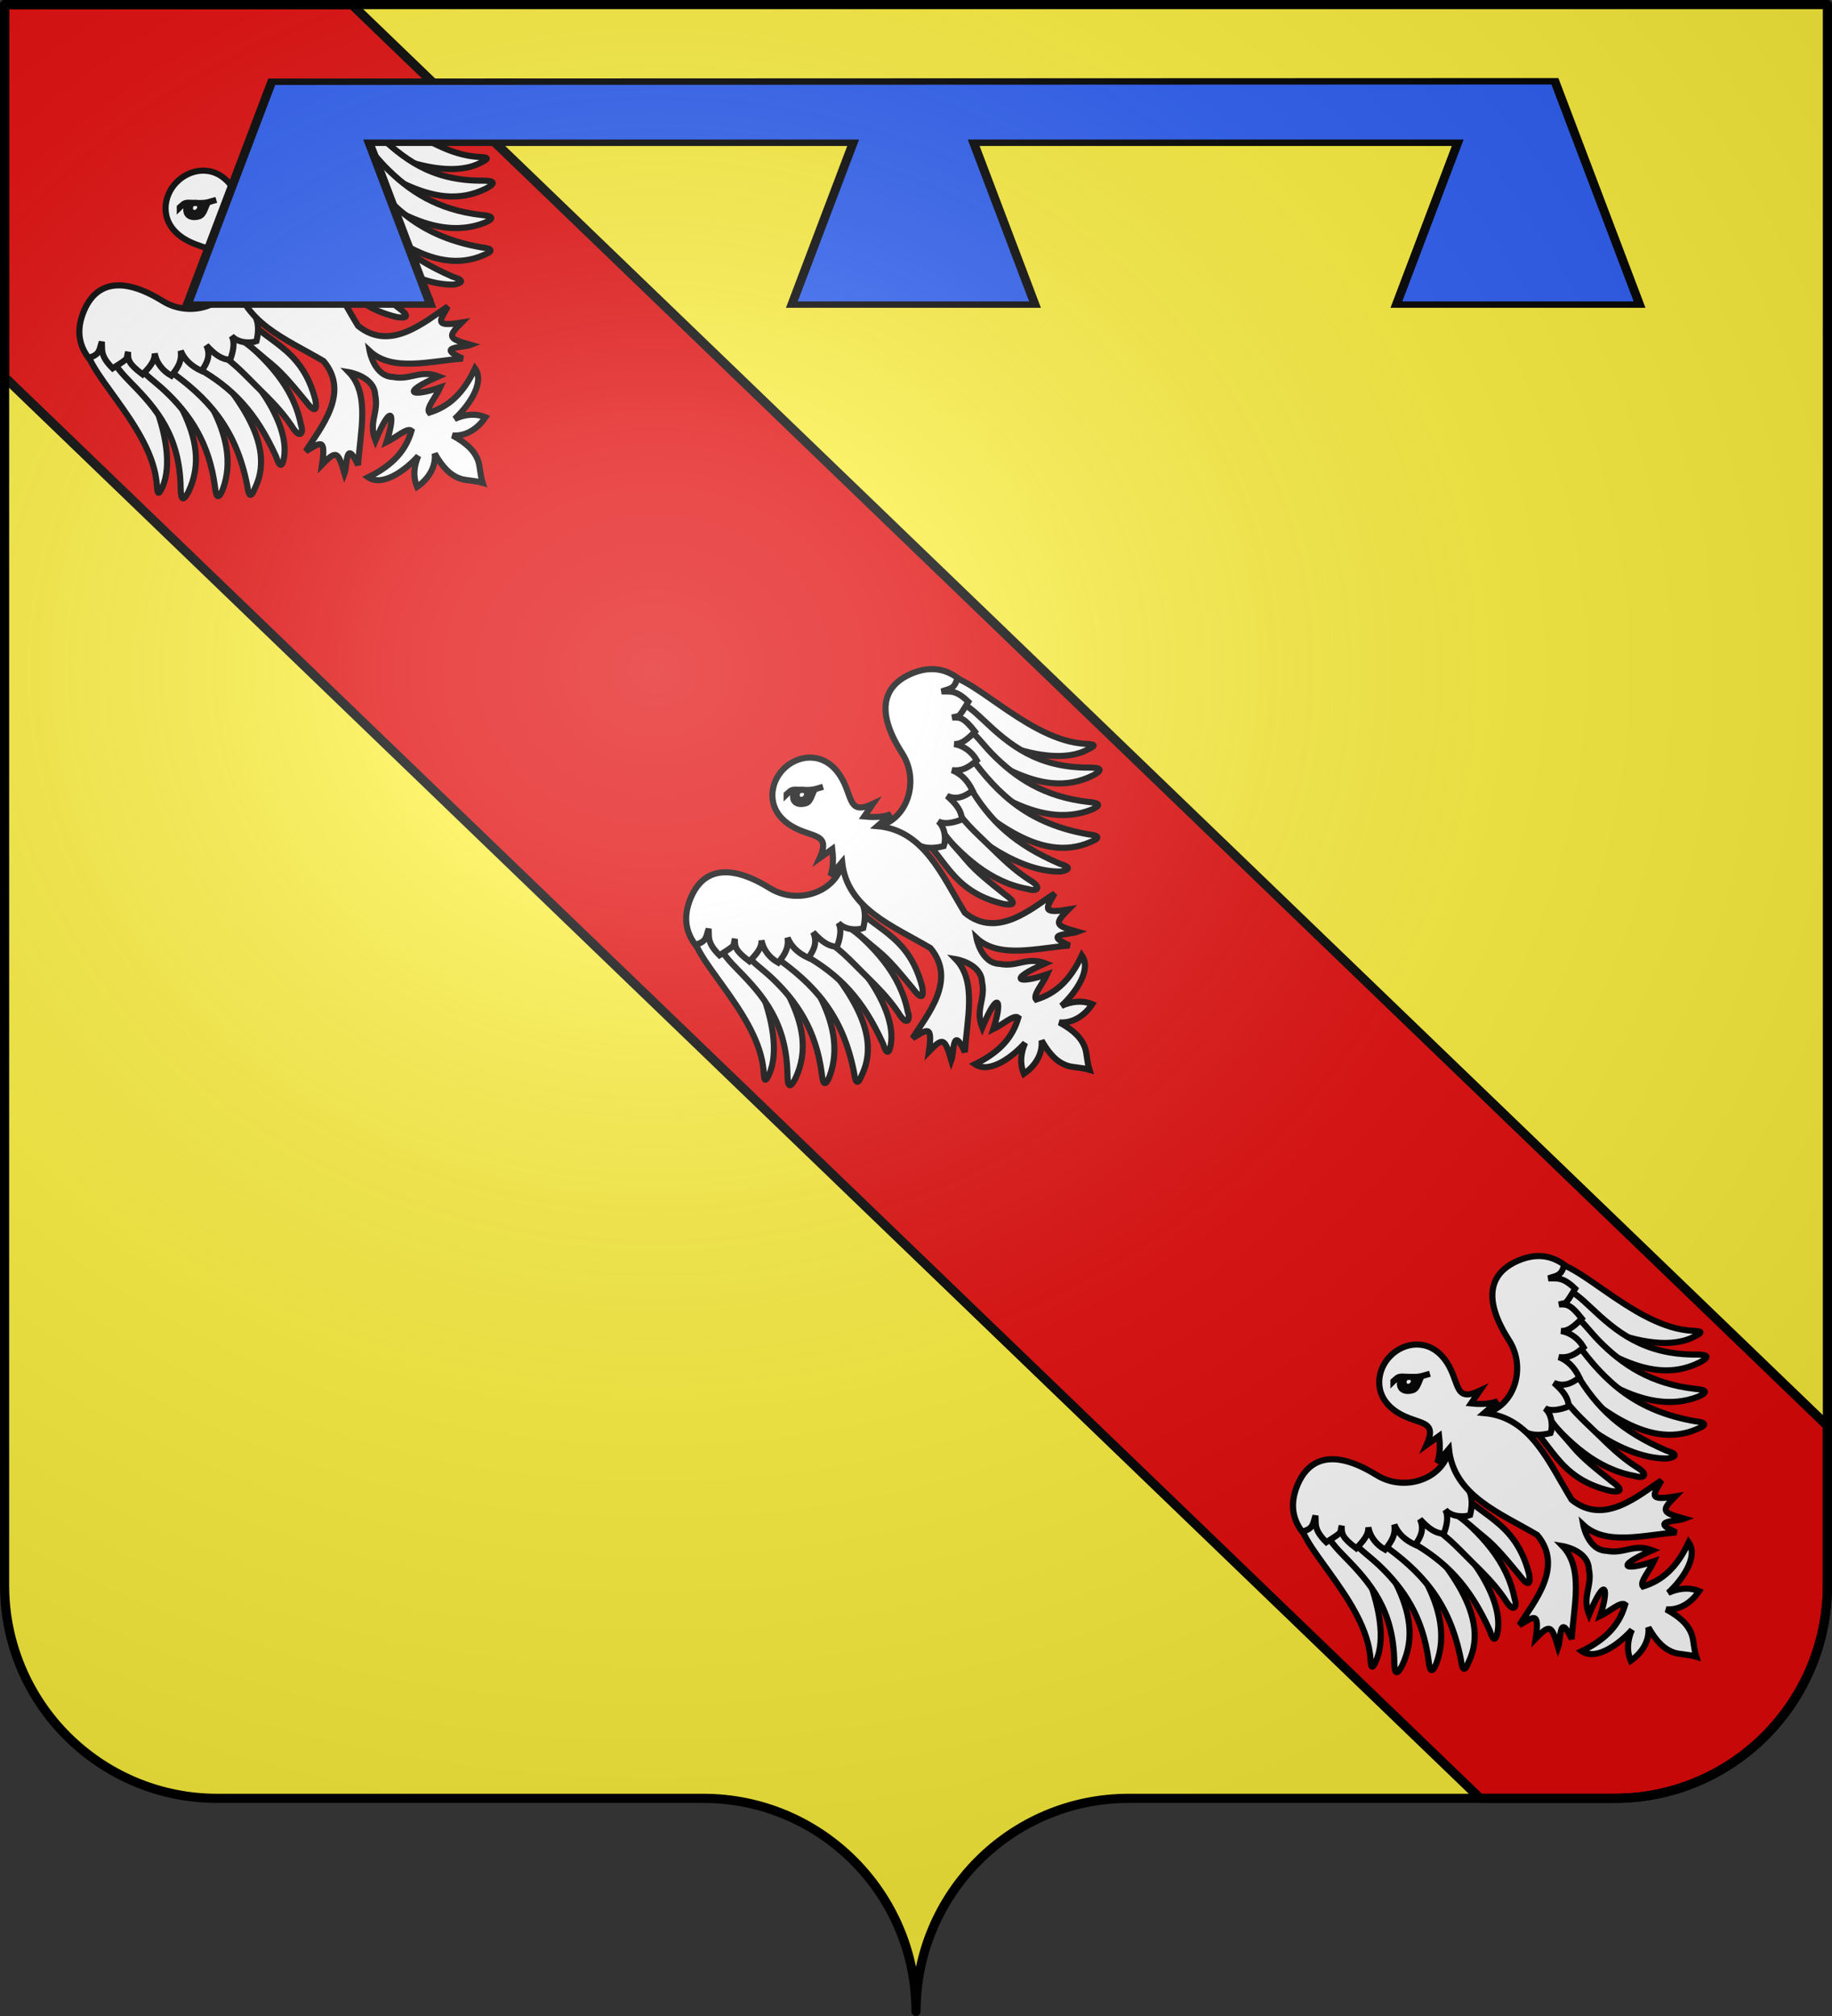 <?xml version="1.0" encoding="UTF-8" standalone="no"?>
<svg
   xmlns:dc="http://purl.org/dc/elements/1.1/"
   xmlns:cc="http://creativecommons.org/ns#"
   xmlns:rdf="http://www.w3.org/1999/02/22-rdf-syntax-ns#"
   xmlns:svg="http://www.w3.org/2000/svg"
   xmlns="http://www.w3.org/2000/svg"
   xmlns:xlink="http://www.w3.org/1999/xlink"
   xmlns:sodipodi="http://sodipodi.sourceforge.net/DTD/sodipodi-0.dtd"
   xmlns:inkscape="http://www.inkscape.org/namespaces/inkscape"
   height="660"
   width="600"
   version="1.0"
   id="svg2"
   sodipodi:version="0.32"
   inkscape:version="0.48.0 r9654"
   sodipodi:docname="Blason_de_la_ville_de_Koeur-la-Grande_(55)[1].svg"
   inkscape:export-filename="/Users/fabriceantoine/Desktop/Blason_Plombieres_les_bainspng"
   inkscape:export-xdpi="144"
   inkscape:export-ydpi="144"
   inkscape:output_extension="org.inkscape.output.svg.inkscape">
  <rect width="100%" height="100%" fill="#333333" stroke="none"/>
  <sodipodi:namedview
     inkscape:window-height="712"
     inkscape:window-width="1024"
     inkscape:pageshadow="2"
     inkscape:pageopacity="0.0"
     guidetolerance="10.0"
     gridtolerance="10.0"
     objecttolerance="10.0"
     borderopacity="1.0"
     bordercolor="#666666"
     pagecolor="#ffffff"
     id="base"
     showgrid="false"
     height="660px"
     inkscape:zoom="0.8"
     inkscape:cx="307.9741"
     inkscape:cy="336.48827"
     inkscape:window-x="-4"
     inkscape:window-y="-4"
     inkscape:current-layer="layer4"
     inkscape:window-maximized="1" />
  <desc
     id="desc4">Flag of Canton of Valais (Wallis)</desc>
  <defs
     id="defs6">
    <inkscape:perspective
       sodipodi:type="inkscape:persp3d"
       inkscape:vp_x="0 : 330 : 1"
       inkscape:vp_y="0 : 1000 : 0"
       inkscape:vp_z="600 : 330 : 1"
       inkscape:persp3d-origin="300 : 220 : 1"
       id="perspective157" />
    <linearGradient
       id="linearGradient2893">
      <stop
         style="stop-color:white;stop-opacity:0.314;"
         offset="0"
         id="stop2895" />
      <stop
         id="stop2897"
         offset="0.19"
         style="stop-color:white;stop-opacity:0.251;" />
      <stop
         style="stop-color:#6b6b6b;stop-opacity:0.125;"
         offset="0.6"
         id="stop2901" />
      <stop
         style="stop-color:black;stop-opacity:0.125;"
         offset="1"
         id="stop2899" />
    </linearGradient>
    <linearGradient
       id="linearGradient2885">
      <stop
         id="stop2887"
         offset="0"
         style="stop-color:white;stop-opacity:1;" />
      <stop
         style="stop-color:white;stop-opacity:1;"
         offset="0.229"
         id="stop2891" />
      <stop
         id="stop2889"
         offset="1"
         style="stop-color:black;stop-opacity:1;" />
    </linearGradient>
    <linearGradient
       id="linearGradient2955">
      <stop
         id="stop2867"
         offset="0"
         style="stop-color:#fd0000;stop-opacity:1;" />
      <stop
         style="stop-color:#e77275;stop-opacity:0.659;"
         offset="0.5"
         id="stop2873" />
      <stop
         style="stop-color:black;stop-opacity:0.323;"
         offset="1"
         id="stop2959" />
    </linearGradient>
    <radialGradient
       inkscape:collect="always"
       xlink:href="#linearGradient2955"
       id="radialGradient2961"
       cx="225.524"
       cy="218.901"
       fx="225.524"
       fy="218.901"
       r="300"
       gradientTransform="matrix(-4.167939e-4,2.183,-1.884,-3.599562e-4,615.597,-289.121)"
       gradientUnits="userSpaceOnUse" />
    <polygon
       id="star"
       transform="scale(53,53)"
       points="0,-1 0.588,0.809 -0.951,-0.309 0.951,-0.309 -0.588,0.809 0,-1 " />
    <clipPath
       id="clip">
      <path
         d="M 0,-200 L 0,600 L 300,600 L 300,-200 L 0,-200 z "
         id="path10" />
    </clipPath>
    <radialGradient
       inkscape:collect="always"
       xlink:href="#linearGradient2955"
       id="radialGradient1911"
       gradientUnits="userSpaceOnUse"
       gradientTransform="matrix(-4.167939e-4,2.183,-1.884,-3.599562e-4,615.597,-289.121)"
       cx="225.524"
       cy="218.901"
       fx="225.524"
       fy="218.901"
       r="300" />
    <radialGradient
       inkscape:collect="always"
       xlink:href="#linearGradient2955"
       id="radialGradient2865"
       gradientUnits="userSpaceOnUse"
       gradientTransform="matrix(0,1.749,-1.593,-1.049767e-7,551.788,-191.29)"
       cx="225.524"
       cy="218.901"
       fx="225.524"
       fy="218.901"
       r="300" />
    <radialGradient
       inkscape:collect="always"
       xlink:href="#linearGradient2955"
       id="radialGradient2871"
       gradientUnits="userSpaceOnUse"
       gradientTransform="matrix(0,1.386,-1.323,-5.741131e-8,-158.082,-109.541)"
       cx="225.524"
       cy="218.901"
       fx="225.524"
       fy="218.901"
       r="300" />
    <radialGradient
       r="300"
       fy="226.331"
       fx="221.445"
       cy="226.331"
       cx="221.445"
       gradientTransform="matrix(1.353,0,0,1.349,-77.629,-85.747)"
       gradientUnits="userSpaceOnUse"
       id="radialGradient2375"
       xlink:href="#linearGradient2893"
       inkscape:collect="always" />
    <radialGradient
       r="300"
       fy="218.901"
       fx="225.524"
       cy="218.901"
       cx="225.524"
       gradientTransform="matrix(0,1.386,-1.323,-5.741131e-8,-158.082,-109.541)"
       gradientUnits="userSpaceOnUse"
       id="radialGradient2373"
       xlink:href="#linearGradient2955"
       inkscape:collect="always" />
    <radialGradient
       r="300"
       fy="218.901"
       fx="225.524"
       cy="218.901"
       cx="225.524"
       gradientTransform="matrix(0,1.749,-1.593,-1.049767e-7,551.788,-191.29)"
       gradientUnits="userSpaceOnUse"
       id="radialGradient2371"
       xlink:href="#linearGradient2955"
       inkscape:collect="always" />
    <radialGradient
       r="300"
       fy="218.901"
       fx="225.524"
       cy="218.901"
       cx="225.524"
       gradientTransform="matrix(-4.167939e-4,2.183,-1.884,-3.599562e-4,615.597,-289.121)"
       gradientUnits="userSpaceOnUse"
       id="radialGradient2369"
       xlink:href="#linearGradient2955"
       inkscape:collect="always" />
    <clipPath
       id="clipPath2365">
      <path
         id="path2367"
         d="M 0,-200 L 0,600 L 300,600 L 300,-200 L 0,-200 z " />
    </clipPath>
    <polygon
       points="0,-1 0.588,0.809 -0.951,-0.309 0.951,-0.309 -0.588,0.809 0,-1 "
       transform="scale(53,53)"
       id="polygon2363" />
    <radialGradient
       gradientUnits="userSpaceOnUse"
       gradientTransform="matrix(-4.167939e-4,2.183,-1.884,-3.599562e-4,615.597,-289.121)"
       r="300"
       fy="218.901"
       fx="225.524"
       cy="218.901"
       cx="225.524"
       id="radialGradient2361"
       xlink:href="#linearGradient2955"
       inkscape:collect="always" />
    <linearGradient
       id="linearGradient2353">
      <stop
         style="stop-color:#fd0000;stop-opacity:1;"
         offset="0"
         id="stop2355" />
      <stop
         id="stop2357"
         offset="0.5"
         style="stop-color:#e77275;stop-opacity:0.659;" />
      <stop
         id="stop2359"
         offset="1"
         style="stop-color:black;stop-opacity:0.323;" />
    </linearGradient>
    <linearGradient
       id="linearGradient2345">
      <stop
         style="stop-color:white;stop-opacity:1;"
         offset="0"
         id="stop2347" />
      <stop
         id="stop2349"
         offset="0.229"
         style="stop-color:white;stop-opacity:1;" />
      <stop
         style="stop-color:black;stop-opacity:1;"
         offset="1"
         id="stop2351" />
    </linearGradient>
    <linearGradient
       id="linearGradient2335">
      <stop
         id="stop2337"
         offset="0"
         style="stop-color:white;stop-opacity:0.314;" />
      <stop
         style="stop-color:white;stop-opacity:0.251;"
         offset="0.19"
         id="stop2339" />
      <stop
         id="stop2341"
         offset="0.6"
         style="stop-color:#6b6b6b;stop-opacity:0.125;" />
      <stop
         id="stop2343"
         offset="1"
         style="stop-color:black;stop-opacity:0.125;" />
    </linearGradient>
    <radialGradient
       gradientTransform="matrix(0,1.386,-1.323,-5.741131e-8,-158.082,-109.541)"
       gradientUnits="userSpaceOnUse"
       xlink:href="#linearGradient2955"
       id="radialGradient2569"
       fy="218.901"
       fx="225.524"
       r="300"
       cy="218.901"
       cx="225.524" />
    <radialGradient
       gradientTransform="matrix(0,1.749,-1.593,-1.049767e-7,551.788,-191.29)"
       gradientUnits="userSpaceOnUse"
       xlink:href="#linearGradient2955"
       id="radialGradient2567"
       fy="218.901"
       fx="225.524"
       r="300"
       cy="218.901"
       cx="225.524" />
    <radialGradient
       gradientTransform="matrix(-4.167939e-4,2.183,-1.884,-3.599562e-4,615.597,-289.121)"
       gradientUnits="userSpaceOnUse"
       xlink:href="#linearGradient2955"
       id="radialGradient2565"
       fy="218.901"
       fx="225.524"
       r="300"
       cy="218.901"
       cx="225.524" />
    <clipPath
       id="clipPath2561">
      <path
         id="path2563"
         d="M 0,-200 L 0,600 L 300,600 L 300,-200 L 0,-200 z " />
    </clipPath>
    <polygon
       id="polygon2559"
       transform="scale(53,53)"
       points="0,-1 0.588,0.809 -0.951,-0.309 0.951,-0.309 -0.588,0.809 0,-1 " />
    <radialGradient
       gradientTransform="matrix(-4.167939e-4,2.183,-1.884,-3.599562e-4,615.597,-289.121)"
       gradientUnits="userSpaceOnUse"
       xlink:href="#linearGradient2955"
       id="radialGradient2557"
       fy="218.901"
       fx="225.524"
       r="300"
       cy="218.901"
       cx="225.524" />
    <linearGradient
       id="linearGradient2549">
      <stop
         id="stop2551"
         offset="0"
         style="stop-color:#fd0000;stop-opacity:1" />
      <stop
         id="stop2553"
         offset="0.5"
         style="stop-color:#e77275;stop-opacity:0.659" />
      <stop
         id="stop2555"
         offset="1"
         style="stop-color:black;stop-opacity:0.323" />
    </linearGradient>
    <linearGradient
       id="linearGradient2541">
      <stop
         id="stop2543"
         offset="0"
         style="stop-color:white;stop-opacity:1" />
      <stop
         id="stop2545"
         offset="0.229"
         style="stop-color:white;stop-opacity:1" />
      <stop
         id="stop2547"
         offset="1"
         style="stop-color:black;stop-opacity:1" />
    </linearGradient>
    <linearGradient
       id="linearGradient2531">
      <stop
         id="stop2533"
         offset="0"
         style="stop-color:white;stop-opacity:0.314" />
      <stop
         id="stop2535"
         offset="0.19"
         style="stop-color:white;stop-opacity:0.251" />
      <stop
         id="stop2537"
         offset="0.6"
         style="stop-color:#6b6b6b;stop-opacity:0.125" />
      <stop
         id="stop2539"
         offset="1"
         style="stop-color:black;stop-opacity:0.125" />
    </linearGradient>
    <inkscape:perspective
       id="perspective2445"
       inkscape:persp3d-origin="372.04724 : 350.78739 : 1"
       inkscape:vp_z="744.09448 : 526.18109 : 1"
       inkscape:vp_y="0 : 1000 : 0"
       inkscape:vp_x="0 : 526.18109 : 1"
       sodipodi:type="inkscape:persp3d" />
    <radialGradient
       r="300"
       fy="200.448"
       fx="285.186"
       cy="200.448"
       cx="285.186"
       gradientTransform="matrix(1.551,0,0,1.35,-152.894,151.099)"
       gradientUnits="userSpaceOnUse"
       id="radialGradient11919"
       xlink:href="#linearGradient2893-1"
       inkscape:collect="always" />
    <linearGradient
       id="linearGradient2893-1">
      <stop
         id="stop2895-7"
         offset="0"
         style="stop-color:white;stop-opacity:0.314;" />
      <stop
         style="stop-color:white;stop-opacity:0.251;"
         offset="0.19"
         id="stop2897-4" />
      <stop
         id="stop2901-0"
         offset="0.6"
         style="stop-color:#6b6b6b;stop-opacity:0.125;" />
      <stop
         id="stop2899-9"
         offset="1"
         style="stop-color:black;stop-opacity:0.125;" />
    </linearGradient>
    <inkscape:perspective
       id="perspective2445-1"
       inkscape:persp3d-origin="372.04724 : 350.78739 : 1"
       inkscape:vp_z="744.09448 : 526.18109 : 1"
       inkscape:vp_y="0 : 1000 : 0"
       inkscape:vp_x="0 : 526.18109 : 1"
       sodipodi:type="inkscape:persp3d" />
    <radialGradient
       r="300"
       fy="200.448"
       fx="285.186"
       cy="200.448"
       cx="285.186"
       gradientTransform="matrix(1.551,0,0,1.35,-152.894,151.099)"
       gradientUnits="userSpaceOnUse"
       id="radialGradient11919-7"
       xlink:href="#linearGradient2893-8"
       inkscape:collect="always" />
    <linearGradient
       id="linearGradient2893-8">
      <stop
         id="stop2895-2"
         offset="0"
         style="stop-color:white;stop-opacity:0.314;" />
      <stop
         style="stop-color:white;stop-opacity:0.251;"
         offset="0.19"
         id="stop2897-45" />
      <stop
         id="stop2901-5"
         offset="0.6"
         style="stop-color:#6b6b6b;stop-opacity:0.125;" />
      <stop
         id="stop2899-1"
         offset="1"
         style="stop-color:black;stop-opacity:0.125;" />
    </linearGradient>
    <inkscape:perspective
       id="perspective8511"
       inkscape:persp3d-origin="372.04724 : 350.78739 : 1"
       inkscape:vp_z="744.09448 : 526.18109 : 1"
       inkscape:vp_y="0 : 1000 : 0"
       inkscape:vp_x="0 : 526.18109 : 1"
       sodipodi:type="inkscape:persp3d" />
    <inkscape:perspective
       id="perspective4009"
       inkscape:persp3d-origin="372.04724 : 350.78739 : 1"
       inkscape:vp_z="744.09448 : 526.18109 : 1"
       inkscape:vp_y="0 : 1000 : 0"
       inkscape:vp_x="0 : 526.18109 : 1"
       sodipodi:type="inkscape:persp3d" />
    <linearGradient
       id="linearGradient2893-16">
      <stop
         style="stop-color:white;stop-opacity:0.314;"
         offset="0"
         id="stop2895-8" />
      <stop
         id="stop2897-5"
         offset="0.19"
         style="stop-color:white;stop-opacity:0.251;" />
      <stop
         style="stop-color:#6b6b6b;stop-opacity:0.125;"
         offset="0.6"
         id="stop2901-7" />
      <stop
         style="stop-color:black;stop-opacity:0.125;"
         offset="1"
         id="stop2899-6" />
    </linearGradient>
    <radialGradient
       inkscape:collect="always"
       xlink:href="#linearGradient2893-16"
       id="radialGradient11919-2"
       gradientUnits="userSpaceOnUse"
       gradientTransform="matrix(1.551,0,0,1.35,-152.894,151.099)"
       cx="285.186"
       cy="200.448"
       fx="285.186"
       fy="200.448"
       r="300" />
    <inkscape:perspective
       sodipodi:type="inkscape:persp3d"
       inkscape:vp_x="0 : 526.18109 : 1"
       inkscape:vp_y="0 : 1000 : 0"
       inkscape:vp_z="744.09448 : 526.18109 : 1"
       inkscape:persp3d-origin="372.04724 : 350.78739 : 1"
       id="perspective2445-2" />
    <inkscape:perspective
       id="perspective4009-3"
       inkscape:persp3d-origin="372.04724 : 350.78739 : 1"
       inkscape:vp_z="744.09448 : 526.18109 : 1"
       inkscape:vp_y="0 : 1000 : 0"
       inkscape:vp_x="0 : 526.18109 : 1"
       sodipodi:type="inkscape:persp3d" />
  </defs>
  <g
     inkscape:groupmode="layer"
     id="layer3"
     inkscape:label="Fond écu"
     style="display:inline">
    <g
       id="layer1-7"
       inkscape:label="Calque 1"
       transform="translate(-75,-202.362)">
      <g
         style="fill:#fcef3c;stroke:none;display:inline"
         id="g4195"
         inkscape:label="Calque 1"
         transform="translate(2.5e-6,2.6171874e-6)">
        <path
           sodipodi:nodetypes="cssccccssc"
           d="m 375,860.862 c 0,-38.504 31.203,-69.754 69.65,-69.754 38.447,0 120.753,0 159.2,0 38.447,0 69.65,-31.25 69.65,-69.754 l 0,-517.493 -597,2e-5 -1e-5,517.493 c 0,38.504 31.203,69.754 69.65,69.754 38.447,0 120.753,0 159.2,0 38.447,0 69.65,31.25 69.65,69.754 z"
           style="fill:#fcef3c;fill-opacity:1;fill-rule:nonzero;stroke:none;display:inline"
           id="path4197"
           inkscape:connector-curvature="0" />
      </g>
    </g>
  </g>
  <g
     inkscape:groupmode="layer"
     id="layer4"
     inkscape:label="Meubles">
    <path
       inkscape:connector-curvature="0"
       style="fill:#e20909;stroke:#000000;stroke-width:3;stroke-linecap:butt;stroke-linejoin:round;stroke-miterlimit:4;stroke-opacity:1;stroke-dasharray:none;display:inline"
       d="m 1.5,123.451 483.25,465.281 c 14.698,0 29.396,0 44.094,0 38.447,0 69.656,-31.246 69.656,-69.75 l 0,-52.188 L 115.25,1.513 c -37.917,0 -75.833,0 -113.75,0 0,40.646 0,81.292 0,121.938 z"
       id="path3854"
       sodipodi:nodetypes="cccscccc" />
    <g
       style="fill:#a228a4;stroke:#000000;stroke-width:2.992;stroke-linejoin:round"
       id="g3486"
       inkscape:label="Meubles"
       transform="matrix(1.003,0,0,1.003,998.492,-1.503)" />
    <g
       style="fill:#a228a4;stroke:#000000;stroke-width:2.992;stroke-linejoin:round"
       id="g3488"
       inkscape:label="Reflet final"
       transform="matrix(1.003,0,0,1.003,998.492,-1.503)" />
    <g
       style="fill:#a228a4;stroke:#000000;stroke-width:2.992;stroke-linejoin:round"
       id="g3490"
       inkscape:label="Contour final"
       transform="matrix(1.003,0,0,1.003,998.492,-1.503)" />
    <g
       id="g5169"
       transform="matrix(1,-0.009,0.009,1,-2.643,2.72)"
       style="stroke:#000000;stroke-width:2">
      <g
         id="g4899"
         transform="matrix(0.17,-0.17,0.17,0.17,399.148,499.62)"
         inkscape:transform-center-x="64.4083"
         inkscape:transform-center-y="-64.295228"
         style="fill:#ffffff;stroke:#000000;stroke-width:8.318">
        <g
           transform="translate(14.478,-63.215)"
           style="fill:#ffffff;display:inline;stroke:#000000;stroke-width:8.318"
           inkscape:label="Fond écu"
           id="g4901" />
        <g
           transform="translate(14.478,-63.215)"
           inkscape:label="Meubles"
           id="g4903"
           style="fill:#ffffff;stroke:#000000;stroke-width:8.318">
          <g
             id="g4905"
             style="fill:#ffffff;stroke:#000000;stroke-width:8.318">
            <g
               id="g4907"
               style="fill:#ffffff;stroke:#000000;stroke-width:8.318">
              <path
                 inkscape:transform-center-y="-10.853584"
                 inkscape:transform-center-x="81.419103"
                 style="fill:#ffffff;fill-opacity:1;fill-rule:evenodd;stroke:#000000;stroke-width:8.318;stroke-linecap:butt;stroke-linejoin:miter;stroke-miterlimit:4;stroke-opacity:1;stroke-dasharray:none"
                 d="M 64.753,130.195 C 34.184,148.381 45.911,266.741 -1.626,328.351 -8.218,337.292 -21.937,348.687 -3.513,341.871 57.22,319.605 106.65,185.459 99.882,119.849 c -5.265,0.003 -14.914,-0.358 -20.226,0.009 -8.798,3.446 -6.106,6.892 -14.903,10.338 z"
                 id="path4909"
                 sodipodi:nodetypes="cccccc"
                 inkscape:connector-curvature="0" />
              <path
                 inkscape:transform-center-y="-7.1189567"
                 inkscape:transform-center-x="32.50414"
                 style="fill:#ffffff;fill-opacity:1;fill-rule:evenodd;stroke:#000000;stroke-width:8.318;stroke-linecap:butt;stroke-linejoin:miter;stroke-miterlimit:4;stroke-opacity:1;stroke-dasharray:none"
                 d="m 76.119,164.731 c -7.352,12.734 -7.879,33.016 -8.159,47.917 -0.904,48.047 -4.61,97.353 -55.149,148.135 -11.748,11.889 -9.785,15.11 3.797,10.937 81.061,-27.275 79.942,-129.285 105.83,-186.345 -1.95,-12.183 -0.824,-24.016 -8.718,-31.719 -5.233,0.577 -10.455,0.547 -15.695,1.491 -8.369,4.385 -13.536,5.2 -21.905,9.585 z"
                 id="path4911"
                 sodipodi:nodetypes="cscccccc"
                 inkscape:connector-curvature="0" />
              <path
                 inkscape:transform-center-y="-7.6424899"
                 inkscape:transform-center-x="-8.1813582"
                 style="fill:#ffffff;fill-opacity:1;fill-rule:evenodd;stroke:#000000;stroke-width:8.318;stroke-linecap:butt;stroke-linejoin:miter;stroke-miterlimit:4;stroke-opacity:1;stroke-dasharray:none"
                 d="m 91.595,194.577 c -3.159,22.158 0.524,39.568 0.894,57.794 0.943,46.488 -7.926,92.412 -45.347,140.229 -10.371,12.47 -8.206,15.421 4.579,10.259 73.843,-32.845 81.052,-136.337 90.795,-193.627 -2.896,-11.617 -8.028,-22.701 -16.299,-29.494 -5.012,0.992 -10.062,1.396 -15.051,2.744 -7.728,4.934 -11.844,7.16 -19.572,12.094 z"
                 id="path4913"
                 sodipodi:nodetypes="cscccccc"
                 inkscape:connector-curvature="0" />
              <path
                 inkscape:transform-center-y="-1.6707981"
                 inkscape:transform-center-x="16.400283"
                 style="fill:#ffffff;fill-opacity:1;fill-rule:evenodd;stroke:#000000;stroke-width:8.318;stroke-linecap:butt;stroke-linejoin:miter;stroke-miterlimit:4;stroke-opacity:1;stroke-dasharray:none"
                 d="m 115.899,234.22 c 10.977,65.466 8.65,122.453 -36.955,188.818 -9.779,12.397 -7.597,15.214 4.715,9.868 72.871,-23.871 73.06,-132.437 81.097,-188.436 -3.112,-11.233 -3.872,-21.89 -12.092,-28.291 -4.852,1.092 -9.757,1.613 -14.578,3.051 -7.396,4.997 -14.792,9.993 -22.187,14.99 z"
                 id="path4915"
                 sodipodi:nodetypes="ccccccc"
                 inkscape:connector-curvature="0" />
              <path
                 style="fill:#ffffff;fill-opacity:1;fill-rule:evenodd;stroke:#000000;stroke-width:8.318;stroke-linecap:butt;stroke-linejoin:miter;stroke-miterlimit:4;stroke-opacity:1;stroke-dasharray:none"
                 d="m 145.385,260.455 c 15.012,55.57 13.138,101.069 -10.531,162.66 -7.306,13.997 -4.639,16.36 6.466,8.821 41.415,-28.883 53.114,-118.47 47.608,-172.4 -3.971,-15.128 -9.324,-17.62 -23.427,-23.654 -4.565,1.975 -9.288,3.397 -13.757,5.705 -5.491,7.963 -8.916,6.526 -6.358,18.867 z"
                 id="path4917"
                 sodipodi:nodetypes="ccccccc"
                 inkscape:connector-curvature="0" />
              <path
                 inkscape:transform-center-y="-1.5425572"
                 inkscape:transform-center-x="5.0521631"
                 style="fill:#ffffff;fill-opacity:1;fill-rule:evenodd;stroke:#000000;stroke-width:8.318;stroke-linecap:butt;stroke-linejoin:miter;stroke-miterlimit:4;stroke-opacity:1;stroke-dasharray:none"
                 d="m 177.878,259.733 c 8.602,25.74 6.599,52.31 6.524,81.046 -0.056,21.311 0.027,43.801 -4.9,68.039 -5.816,22.334 5.082,18.526 9.785,8.442 30.113,-43.94 31.462,-95.718 26.351,-150.999 -0.329,-7.855 4.722,-17.087 -18.13,-31.569 -17.735,4.664 -24.928,9.1 -19.63,25.041 z"
                 id="path4919"
                 sodipodi:nodetypes="csccccc"
                 inkscape:connector-curvature="0" />
              <path
                 inkscape:transform-center-x="-0.25406483"
                 inkscape:transform-center-y="11.246663"
                 sodipodi:nodetypes="csccccc"
                 id="path4921"
                 d="m 207.921,258.691 c 10.727,21.194 9.547,42.769 12.286,70.283 2.111,21.206 -0.937,46.28 -3.376,70.893 -3.516,22.81 4.206,16.515 10.592,7.404 39.845,-66.348 6.106,-104.469 14.663,-158.702 -4.383,-9.942 -7.91,-23.271 -29.161,-7.129 l -5.004,17.252 z"
                 style="fill:#ffffff;fill-opacity:1;fill-rule:evenodd;stroke:#000000;stroke-width:8.318;stroke-linecap:butt;stroke-linejoin:miter;stroke-miterlimit:4;stroke-opacity:1;stroke-dasharray:none"
                 inkscape:connector-curvature="0" />
              <path
                 style="fill:#ffffff;fill-opacity:1;fill-rule:evenodd;stroke:#000000;stroke-width:8.318;stroke-linecap:butt;stroke-linejoin:miter;stroke-miterlimit:4;stroke-opacity:1;stroke-dasharray:none"
                 d="M 289.719,190.31 C 262.219,242.346 190.067,219.184 177.776,164.871 159.82,85.523 119.298,87.226 93.708,97.152 71.758,105.666 55.802,120.583 51.73,146.385 c 13.746,9.081 18.711,2.338 28.214,-2.004 -7.585,8.55 -15.146,11.38 -15.35,35.771 28.438,6.72 20.689,4.39 30.648,-0.634 -8.171,7.532 -11.044,11.613 -7.984,35.521 21.115,0.374 27.311,-3.604 31.928,-8.231 -8.225,11.838 -8.984,25.516 -5.752,37.466 16.706,-1.375 25.44,-4.801 33.175,-14.759 -4.878,11.516 -5.189,24.305 0.253,39.495 13.844,-1.978 24.484,-6.584 29.481,-19.736 -0.983,17.231 0.957,28.615 8.711,36.906 10.013,-4.397 21.701,-11.503 24.527,-21.338 -1.09,13.167 11.088,25.809 18.649,29.153 9.759,-5.925 20.851,-14.742 23.868,-28.004 20.714,-22.691 15.824,-22.663 55.8,-14.526 -3.334,-18.005 -9.911,-46.141 -18.179,-61.155 z"
                 id="path4923"
                 sodipodi:nodetypes="csscccccccccccccccc"
                 inkscape:connector-curvature="0" />
            </g>
            <g
               id="g4925"
               transform="matrix(-1,0,0,1,612.969,0)"
               style="fill:#ffffff;stroke:#000000;stroke-width:8.318">
              <path
                 sodipodi:nodetypes="cccccc"
                 id="path4927"
                 d="M 64.753,130.195 C 34.184,148.381 45.911,266.741 -1.626,328.351 -8.218,337.292 -21.937,348.687 -3.513,341.871 62.326,322.159 106.65,185.459 99.882,119.849 c -5.265,0.003 -14.914,-0.358 -20.226,0.009 -8.798,3.446 -6.106,6.892 -14.903,10.338 z"
                 style="fill:#ffffff;fill-opacity:1;fill-rule:evenodd;stroke:#000000;stroke-width:8.318;stroke-linecap:butt;stroke-linejoin:miter;stroke-miterlimit:4;stroke-opacity:1;stroke-dasharray:none"
                 inkscape:transform-center-x="81.419103"
                 inkscape:transform-center-y="-10.853584"
                 inkscape:connector-curvature="0" />
              <path
                 sodipodi:nodetypes="cscccccc"
                 id="path4929"
                 d="m 76.119,164.731 c -7.352,12.734 -7.879,33.016 -8.159,47.917 -0.904,48.047 -4.61,97.353 -55.149,148.135 -11.748,11.889 -9.785,15.11 3.797,10.937 81.061,-27.275 79.942,-129.285 105.83,-186.345 -1.95,-12.183 -0.824,-24.016 -8.718,-31.719 -5.233,0.577 -10.455,0.547 -15.695,1.491 -8.369,4.385 -13.536,5.2 -21.905,9.585 z"
                 style="fill:#ffffff;fill-opacity:1;fill-rule:evenodd;stroke:#000000;stroke-width:8.318;stroke-linecap:butt;stroke-linejoin:miter;stroke-miterlimit:4;stroke-opacity:1;stroke-dasharray:none"
                 inkscape:transform-center-x="32.50414"
                 inkscape:transform-center-y="-7.1189567"
                 inkscape:connector-curvature="0" />
              <path
                 sodipodi:nodetypes="cscccccc"
                 id="path4931"
                 d="m 91.595,194.577 c -3.159,22.158 0.524,39.568 0.894,57.794 0.943,46.488 -7.926,92.412 -45.347,140.229 -10.371,12.47 -8.206,15.421 4.579,10.259 73.843,-32.845 81.052,-136.337 90.795,-193.627 -2.896,-11.617 -8.028,-22.701 -16.299,-29.494 -5.012,0.992 -10.062,1.396 -15.051,2.744 -7.728,4.934 -11.844,7.16 -19.572,12.094 z"
                 style="fill:#ffffff;fill-opacity:1;fill-rule:evenodd;stroke:#000000;stroke-width:8.318;stroke-linecap:butt;stroke-linejoin:miter;stroke-miterlimit:4;stroke-opacity:1;stroke-dasharray:none"
                 inkscape:transform-center-x="-8.1813582"
                 inkscape:transform-center-y="-7.6424899"
                 inkscape:connector-curvature="0" />
              <path
                 sodipodi:nodetypes="ccccccc"
                 id="path4933"
                 d="m 115.899,234.22 c 10.977,65.466 8.65,122.453 -36.955,188.818 -9.779,12.397 -7.597,15.214 4.715,9.868 74.147,-28.977 73.06,-132.437 81.097,-188.436 -3.112,-11.233 -3.872,-21.89 -12.092,-28.291 -4.852,1.092 -9.757,1.613 -14.578,3.051 -7.396,4.997 -14.792,9.993 -22.187,14.99 z"
                 style="fill:#ffffff;fill-opacity:1;fill-rule:evenodd;stroke:#000000;stroke-width:8.318;stroke-linecap:butt;stroke-linejoin:miter;stroke-miterlimit:4;stroke-opacity:1;stroke-dasharray:none"
                 inkscape:transform-center-x="16.400283"
                 inkscape:transform-center-y="-1.6707981"
                 inkscape:connector-curvature="0" />
              <path
                 sodipodi:nodetypes="ccccccc"
                 id="path4935"
                 d="m 145.385,260.455 c 15.012,55.57 13.138,101.069 -10.531,162.66 -7.306,13.997 -4.639,16.36 6.466,8.821 38.862,-37.819 53.114,-118.47 47.608,-172.4 -3.971,-15.128 -9.324,-17.62 -23.427,-23.654 -4.565,1.975 -9.288,3.397 -13.757,5.705 -5.491,7.963 -8.916,6.526 -6.358,18.867 z"
                 style="fill:#ffffff;fill-opacity:1;fill-rule:evenodd;stroke:#000000;stroke-width:8.318;stroke-linecap:butt;stroke-linejoin:miter;stroke-miterlimit:4;stroke-opacity:1;stroke-dasharray:none"
                 inkscape:connector-curvature="0" />
              <path
                 sodipodi:nodetypes="csccccc"
                 id="path4937"
                 d="m 177.878,259.733 c 8.602,25.74 6.599,52.31 6.524,81.046 -0.056,21.311 0.027,43.801 -4.9,68.039 -5.816,22.334 5.082,18.526 9.785,8.442 30.113,-43.94 31.462,-95.718 26.351,-150.999 -0.329,-7.855 4.722,-17.087 -18.13,-31.569 -17.735,4.664 -24.928,9.1 -19.63,25.041 z"
                 style="fill:#ffffff;fill-opacity:1;fill-rule:evenodd;stroke:#000000;stroke-width:8.318;stroke-linecap:butt;stroke-linejoin:miter;stroke-miterlimit:4;stroke-opacity:1;stroke-dasharray:none"
                 inkscape:transform-center-x="5.0521631"
                 inkscape:transform-center-y="-1.5425572"
                 inkscape:connector-curvature="0" />
              <path
                 style="fill:#ffffff;fill-opacity:1;fill-rule:evenodd;stroke:#000000;stroke-width:8.318;stroke-linecap:butt;stroke-linejoin:miter;stroke-miterlimit:4;stroke-opacity:1;stroke-dasharray:none"
                 d="m 207.921,258.691 c 10.727,21.194 9.547,42.769 12.286,70.283 2.111,21.206 -0.937,46.28 -3.376,70.893 -3.516,22.81 4.206,16.515 10.592,7.404 39.845,-66.348 6.106,-104.469 14.663,-158.702 -4.383,-9.942 -7.91,-23.271 -29.161,-7.129 l -5.004,17.252 z"
                 id="path4939"
                 sodipodi:nodetypes="csccccc"
                 inkscape:transform-center-y="11.246663"
                 inkscape:transform-center-x="-0.25406483"
                 inkscape:connector-curvature="0" />
              <path
                 sodipodi:nodetypes="csscccccccccccccccc"
                 id="path4941"
                 d="M 289.719,190.31 C 262.219,242.346 190.067,219.184 177.776,164.871 159.82,85.523 119.298,87.226 93.708,97.152 71.758,105.666 55.802,120.583 51.73,146.385 c 13.746,9.081 18.711,2.338 28.214,-2.004 -7.585,8.55 -15.146,11.38 -15.35,35.771 28.438,6.72 20.689,4.39 30.648,-0.634 -8.171,7.532 -11.044,11.613 -7.984,35.521 21.115,0.374 27.311,-3.604 31.928,-8.231 -8.225,11.838 -8.984,25.516 -5.752,37.466 16.706,-1.375 25.44,-4.801 33.175,-14.759 -4.878,11.516 -5.189,24.305 0.253,39.495 13.844,-1.978 24.484,-6.584 29.481,-19.736 -0.983,17.231 0.957,28.615 8.711,36.906 10.013,-4.397 21.701,-11.503 24.527,-21.338 -1.09,13.167 11.088,25.809 18.649,29.153 9.759,-5.925 20.851,-14.742 23.868,-28.004 20.714,-22.691 15.824,-22.663 55.8,-14.526 -3.334,-18.005 -9.911,-46.141 -18.179,-61.155 z"
                 style="fill:#ffffff;fill-opacity:1;fill-rule:evenodd;stroke:#000000;stroke-width:8.318;stroke-linecap:butt;stroke-linejoin:miter;stroke-miterlimit:4;stroke-opacity:1;stroke-dasharray:none"
                 inkscape:connector-curvature="0" />
            </g>
          </g>
          <g
             transform="translate(2.454,0)"
             id="g4943"
             style="fill:#ffffff;stroke:#000000;stroke-width:8.318">
            <path
               sodipodi:nodetypes="csccccccccccccccccccscsccccccccccccccccccsc"
               d="m 304.03,64.691 c 26.104,-0.01 53.185,19.427 48.938,54.495 -4.465,36.875 -36.088,51.276 2.806,65.599 l -20.719,3.626 c 5.559,6.945 16.069,18.824 27.864,23.844 l -24.632,-1.868 c 40.728,49.296 13.529,110.227 -0.688,167.786 5.371,57.132 68.87,60.602 104.453,68.795 -20.938,5.809 -33.977,5.618 -2.471,28.577 -28.067,-0.166 -28.04,2.749 -12.862,30.245 -10.148,-4.506 -35.655,-33.532 -20.99,5.303 -32.31,-28.564 -80.404,-55.222 -81.538,-97.661 0,0 -20.231,28.836 -2.887,47.386 13.347,20.356 33.141,19.016 44.023,43.708 -54.599,-21.835 -44.79,-5.572 -9.025,12.254 -13.352,4.9 -34.189,5.68 -34.998,13.357 23.803,12.766 49.709,15.267 86.578,2.33 -4.445,24.377 -45.399,29.579 -68.553,28.33 13.178,5.146 24.983,13.6 31.134,28.33 -18.994,3.606 -37.477,-0.778 -49.159,-14.594 6.281,21.835 5.85,36.87 -0.233,49.207 -3.679,7.461 -11.611,14.927 -17.043,25.24 -5.432,-10.312 -13.364,-17.779 -17.043,-25.24 -6.083,-12.337 -6.513,-27.372 -0.233,-49.207 -11.681,13.816 -30.164,18.2 -49.159,14.594 6.151,-14.73 17.956,-23.184 31.134,-28.33 -23.154,1.249 -64.108,-3.953 -68.553,-28.33 36.869,12.938 62.775,10.436 86.578,-2.33 -0.809,-7.677 -21.646,-8.457 -34.998,-13.357 35.765,-17.826 45.574,-34.089 -9.025,-12.254 10.882,-24.692 30.675,-23.352 44.023,-43.708 17.344,-18.55 -2.887,-47.386 -2.887,-47.386 -1.133,42.439 -49.227,69.097 -81.538,97.661 14.665,-38.835 -10.842,-9.809 -20.99,-5.303 15.178,-27.496 15.206,-30.412 -12.862,-30.245 31.507,-22.958 18.467,-22.768 -2.471,-28.577 35.583,-8.193 99.082,-11.663 104.453,-68.795 -14.216,-57.559 -41.415,-118.49 -0.688,-167.786 l -24.632,1.868 c 11.795,-5.021 22.305,-16.899 27.864,-23.844 l -20.719,-3.626 c 38.894,-14.323 7.271,-28.724 2.806,-65.599 -4.247,-35.068 22.834,-54.505 48.938,-54.495 z"
               style="fill:#ffffff;fill-opacity:1;fill-rule:evenodd;stroke:#000000;stroke-width:8.318;stroke-linecap:butt;stroke-linejoin:miter;stroke-miterlimit:4;stroke-opacity:1;stroke-dasharray:none"
               id="path4945"
               inkscape:connector-curvature="0" />
            <g
               id="g4947"
               style="fill:#ffffff;stroke:#000000;stroke-width:8.318">
              <path
                 sodipodi:nodetypes="ccsccscc"
                 id="path4949"
                 d="m 282.637,91.79 c 5.483,0.586 7.78,-0.601 12.433,3.717 8.399,9.205 14.089,15.79 20.013,19.189 3.74,2.146 6.608,3.709 9.515,5.424 -1.215,-0.66 -6.902,-4.09 -9.643,-5.37 -4.764,-0.656 -15.591,8.011 -22.359,4.479 -10.9,-5.687 -14.838,-17.384 2.151,-23.572 -0.197,-1.455 -5.154,-3.743 -12.111,-3.869 z"
                 style="fill:#ffffff;fill-opacity:1;fill-rule:evenodd;stroke:#000000;stroke-width:8.318;stroke-linecap:butt;stroke-linejoin:miter;stroke-miterlimit:4;stroke-opacity:1;stroke-dasharray:none"
                 inkscape:connector-curvature="0" />
              <path
                 sodipodi:nodetypes="csssc"
                 id="path4951"
                 d="m 293.657,113.087 c -3.766,-1.502 -5.433,-5.402 -3.721,-8.705 1.712,-3.304 6.729,-5.76 9.924,-3.264 3.057,2.388 5.388,5.458 3.721,8.705 -1.658,3.23 -5.926,4.705 -9.661,3.364"
                 style="fill:#ffffff;fill-opacity:1;fill-rule:evenodd;stroke:#000000;stroke-width:8.318;stroke-linecap:round;stroke-linejoin:round;stroke-miterlimit:4;stroke-opacity:1;stroke-dasharray:none;stroke-dashoffset:0"
                 inkscape:connector-curvature="0" />
            </g>
          </g>
        </g>
      </g>
      <g
         style="fill:#ffffff;stroke:#000000;stroke-width:8.318"
         inkscape:transform-center-y="-64.295228"
         inkscape:transform-center-x="64.4083"
         transform="matrix(0.17,-0.17,0.17,0.17,5.16,111.769)"
         id="g5061">
        <g
           id="g5063"
           inkscape:label="Fond écu"
           style="fill:#ffffff;display:inline;stroke:#000000;stroke-width:8.318"
           transform="translate(14.478,-63.215)" />
        <g
           style="fill:#ffffff;stroke:#000000;stroke-width:8.318"
           id="g5065"
           inkscape:label="Meubles"
           transform="translate(14.478,-63.215)">
          <g
             style="fill:#ffffff;stroke:#000000;stroke-width:8.318"
             id="g5067">
            <g
               style="fill:#ffffff;stroke:#000000;stroke-width:8.318"
               id="g5069">
              <path
                 inkscape:connector-curvature="0"
                 sodipodi:nodetypes="cccccc"
                 id="path5071"
                 d="M 64.753,130.195 C 34.184,148.381 45.911,266.741 -1.626,328.351 -8.218,337.292 -21.937,348.687 -3.513,341.871 57.22,319.605 106.65,185.459 99.882,119.849 c -5.265,0.003 -14.914,-0.358 -20.226,0.009 -8.798,3.446 -6.106,6.892 -14.903,10.338 z"
                 style="fill:#ffffff;fill-opacity:1;fill-rule:evenodd;stroke:#000000;stroke-width:8.318;stroke-linecap:butt;stroke-linejoin:miter;stroke-miterlimit:4;stroke-opacity:1;stroke-dasharray:none"
                 inkscape:transform-center-x="81.419103"
                 inkscape:transform-center-y="-10.853584" />
              <path
                 inkscape:connector-curvature="0"
                 sodipodi:nodetypes="cscccccc"
                 id="path5073"
                 d="m 76.119,164.731 c -7.352,12.734 -7.879,33.016 -8.159,47.917 -0.904,48.047 -4.61,97.353 -55.149,148.135 -11.748,11.889 -9.785,15.11 3.797,10.937 81.061,-27.275 79.942,-129.285 105.83,-186.345 -1.95,-12.183 -0.824,-24.016 -8.718,-31.719 -5.233,0.577 -10.455,0.547 -15.695,1.491 -8.369,4.385 -13.536,5.2 -21.905,9.585 z"
                 style="fill:#ffffff;fill-opacity:1;fill-rule:evenodd;stroke:#000000;stroke-width:8.318;stroke-linecap:butt;stroke-linejoin:miter;stroke-miterlimit:4;stroke-opacity:1;stroke-dasharray:none"
                 inkscape:transform-center-x="32.50414"
                 inkscape:transform-center-y="-7.1189567" />
              <path
                 inkscape:connector-curvature="0"
                 sodipodi:nodetypes="cscccccc"
                 id="path5075"
                 d="m 91.595,194.577 c -3.159,22.158 0.524,39.568 0.894,57.794 0.943,46.488 -7.926,92.412 -45.347,140.229 -10.371,12.47 -8.206,15.421 4.579,10.259 73.843,-32.845 81.052,-136.337 90.795,-193.627 -2.896,-11.617 -8.028,-22.701 -16.299,-29.494 -5.012,0.992 -10.062,1.396 -15.051,2.744 -7.728,4.934 -11.844,7.16 -19.572,12.094 z"
                 style="fill:#ffffff;fill-opacity:1;fill-rule:evenodd;stroke:#000000;stroke-width:8.318;stroke-linecap:butt;stroke-linejoin:miter;stroke-miterlimit:4;stroke-opacity:1;stroke-dasharray:none"
                 inkscape:transform-center-x="-8.1813582"
                 inkscape:transform-center-y="-7.6424899" />
              <path
                 inkscape:connector-curvature="0"
                 sodipodi:nodetypes="ccccccc"
                 id="path5077"
                 d="m 115.899,234.22 c 10.977,65.466 8.65,122.453 -36.955,188.818 -9.779,12.397 -7.597,15.214 4.715,9.868 72.871,-23.871 73.06,-132.437 81.097,-188.436 -3.112,-11.233 -3.872,-21.89 -12.092,-28.291 -4.852,1.092 -9.757,1.613 -14.578,3.051 -7.396,4.997 -14.792,9.993 -22.187,14.99 z"
                 style="fill:#ffffff;fill-opacity:1;fill-rule:evenodd;stroke:#000000;stroke-width:8.318;stroke-linecap:butt;stroke-linejoin:miter;stroke-miterlimit:4;stroke-opacity:1;stroke-dasharray:none"
                 inkscape:transform-center-x="16.400283"
                 inkscape:transform-center-y="-1.6707981" />
              <path
                 inkscape:connector-curvature="0"
                 sodipodi:nodetypes="ccccccc"
                 id="path5079"
                 d="m 145.385,260.455 c 15.012,55.57 13.138,101.069 -10.531,162.66 -7.306,13.997 -4.639,16.36 6.466,8.821 41.415,-28.883 53.114,-118.47 47.608,-172.4 -3.971,-15.128 -9.324,-17.62 -23.427,-23.654 -4.565,1.975 -9.288,3.397 -13.757,5.705 -5.491,7.963 -8.916,6.526 -6.358,18.867 z"
                 style="fill:#ffffff;fill-opacity:1;fill-rule:evenodd;stroke:#000000;stroke-width:8.318;stroke-linecap:butt;stroke-linejoin:miter;stroke-miterlimit:4;stroke-opacity:1;stroke-dasharray:none" />
              <path
                 inkscape:connector-curvature="0"
                 sodipodi:nodetypes="csccccc"
                 id="path5081"
                 d="m 177.878,259.733 c 8.602,25.74 6.599,52.31 6.524,81.046 -0.056,21.311 0.027,43.801 -4.9,68.039 -5.816,22.334 5.082,18.526 9.785,8.442 30.113,-43.94 31.462,-95.718 26.351,-150.999 -0.329,-7.855 4.722,-17.087 -18.13,-31.569 -17.735,4.664 -24.928,9.1 -19.63,25.041 z"
                 style="fill:#ffffff;fill-opacity:1;fill-rule:evenodd;stroke:#000000;stroke-width:8.318;stroke-linecap:butt;stroke-linejoin:miter;stroke-miterlimit:4;stroke-opacity:1;stroke-dasharray:none"
                 inkscape:transform-center-x="5.0521631"
                 inkscape:transform-center-y="-1.5425572" />
              <path
                 inkscape:connector-curvature="0"
                 style="fill:#ffffff;fill-opacity:1;fill-rule:evenodd;stroke:#000000;stroke-width:8.318;stroke-linecap:butt;stroke-linejoin:miter;stroke-miterlimit:4;stroke-opacity:1;stroke-dasharray:none"
                 d="m 207.921,258.691 c 10.727,21.194 9.547,42.769 12.286,70.283 2.111,21.206 -0.937,46.28 -3.376,70.893 -3.516,22.81 4.206,16.515 10.592,7.404 39.845,-66.348 6.106,-104.469 14.663,-158.702 -4.383,-9.942 -7.91,-23.271 -29.161,-7.129 l -5.004,17.252 z"
                 id="path5083"
                 sodipodi:nodetypes="csccccc"
                 inkscape:transform-center-y="11.246663"
                 inkscape:transform-center-x="-0.25406483" />
              <path
                 inkscape:connector-curvature="0"
                 sodipodi:nodetypes="csscccccccccccccccc"
                 id="path5085"
                 d="M 289.719,190.31 C 262.219,242.346 190.067,219.184 177.776,164.871 159.82,85.523 119.298,87.226 93.708,97.152 71.758,105.666 55.802,120.583 51.73,146.385 c 13.746,9.081 18.711,2.338 28.214,-2.004 -7.585,8.55 -15.146,11.38 -15.35,35.771 28.438,6.72 20.689,4.39 30.648,-0.634 -8.171,7.532 -11.044,11.613 -7.984,35.521 21.115,0.374 27.311,-3.604 31.928,-8.231 -8.225,11.838 -8.984,25.516 -5.752,37.466 16.706,-1.375 25.44,-4.801 33.175,-14.759 -4.878,11.516 -5.189,24.305 0.253,39.495 13.844,-1.978 24.484,-6.584 29.481,-19.736 -0.983,17.231 0.957,28.615 8.711,36.906 10.013,-4.397 21.701,-11.503 24.527,-21.338 -1.09,13.167 11.088,25.809 18.649,29.153 9.759,-5.925 20.851,-14.742 23.868,-28.004 20.714,-22.691 15.824,-22.663 55.8,-14.526 -3.334,-18.005 -9.911,-46.141 -18.179,-61.155 z"
                 style="fill:#ffffff;fill-opacity:1;fill-rule:evenodd;stroke:#000000;stroke-width:8.318;stroke-linecap:butt;stroke-linejoin:miter;stroke-miterlimit:4;stroke-opacity:1;stroke-dasharray:none" />
            </g>
            <g
               style="fill:#ffffff;stroke:#000000;stroke-width:8.318"
               transform="matrix(-1,0,0,1,612.969,0)"
               id="g5087">
              <path
                 inkscape:connector-curvature="0"
                 inkscape:transform-center-y="-10.853584"
                 inkscape:transform-center-x="81.419103"
                 style="fill:#ffffff;fill-opacity:1;fill-rule:evenodd;stroke:#000000;stroke-width:8.318;stroke-linecap:butt;stroke-linejoin:miter;stroke-miterlimit:4;stroke-opacity:1;stroke-dasharray:none"
                 d="M 64.753,130.195 C 34.184,148.381 45.911,266.741 -1.626,328.351 -8.218,337.292 -21.937,348.687 -3.513,341.871 62.326,322.159 106.65,185.459 99.882,119.849 c -5.265,0.003 -14.914,-0.358 -20.226,0.009 -8.798,3.446 -6.106,6.892 -14.903,10.338 z"
                 id="path5089"
                 sodipodi:nodetypes="cccccc" />
              <path
                 inkscape:connector-curvature="0"
                 inkscape:transform-center-y="-7.1189567"
                 inkscape:transform-center-x="32.50414"
                 style="fill:#ffffff;fill-opacity:1;fill-rule:evenodd;stroke:#000000;stroke-width:8.318;stroke-linecap:butt;stroke-linejoin:miter;stroke-miterlimit:4;stroke-opacity:1;stroke-dasharray:none"
                 d="m 76.119,164.731 c -7.352,12.734 -7.879,33.016 -8.159,47.917 -0.904,48.047 -4.61,97.353 -55.149,148.135 -11.748,11.889 -9.785,15.11 3.797,10.937 81.061,-27.275 79.942,-129.285 105.83,-186.345 -1.95,-12.183 -0.824,-24.016 -8.718,-31.719 -5.233,0.577 -10.455,0.547 -15.695,1.491 -8.369,4.385 -13.536,5.2 -21.905,9.585 z"
                 id="path5091"
                 sodipodi:nodetypes="cscccccc" />
              <path
                 inkscape:connector-curvature="0"
                 inkscape:transform-center-y="-7.6424899"
                 inkscape:transform-center-x="-8.1813582"
                 style="fill:#ffffff;fill-opacity:1;fill-rule:evenodd;stroke:#000000;stroke-width:8.318;stroke-linecap:butt;stroke-linejoin:miter;stroke-miterlimit:4;stroke-opacity:1;stroke-dasharray:none"
                 d="m 91.595,194.577 c -3.159,22.158 0.524,39.568 0.894,57.794 0.943,46.488 -7.926,92.412 -45.347,140.229 -10.371,12.47 -8.206,15.421 4.579,10.259 73.843,-32.845 81.052,-136.337 90.795,-193.627 -2.896,-11.617 -8.028,-22.701 -16.299,-29.494 -5.012,0.992 -10.062,1.396 -15.051,2.744 -7.728,4.934 -11.844,7.16 -19.572,12.094 z"
                 id="path5093"
                 sodipodi:nodetypes="cscccccc" />
              <path
                 inkscape:connector-curvature="0"
                 inkscape:transform-center-y="-1.6707981"
                 inkscape:transform-center-x="16.400283"
                 style="fill:#ffffff;fill-opacity:1;fill-rule:evenodd;stroke:#000000;stroke-width:8.318;stroke-linecap:butt;stroke-linejoin:miter;stroke-miterlimit:4;stroke-opacity:1;stroke-dasharray:none"
                 d="m 115.899,234.22 c 10.977,65.466 8.65,122.453 -36.955,188.818 -9.779,12.397 -7.597,15.214 4.715,9.868 74.147,-28.977 73.06,-132.437 81.097,-188.436 -3.112,-11.233 -3.872,-21.89 -12.092,-28.291 -4.852,1.092 -9.757,1.613 -14.578,3.051 -7.396,4.997 -14.792,9.993 -22.187,14.99 z"
                 id="path5095"
                 sodipodi:nodetypes="ccccccc" />
              <path
                 inkscape:connector-curvature="0"
                 style="fill:#ffffff;fill-opacity:1;fill-rule:evenodd;stroke:#000000;stroke-width:8.318;stroke-linecap:butt;stroke-linejoin:miter;stroke-miterlimit:4;stroke-opacity:1;stroke-dasharray:none"
                 d="m 145.385,260.455 c 15.012,55.57 13.138,101.069 -10.531,162.66 -7.306,13.997 -4.639,16.36 6.466,8.821 38.862,-37.819 53.114,-118.47 47.608,-172.4 -3.971,-15.128 -9.324,-17.62 -23.427,-23.654 -4.565,1.975 -9.288,3.397 -13.757,5.705 -5.491,7.963 -8.916,6.526 -6.358,18.867 z"
                 id="path5097"
                 sodipodi:nodetypes="ccccccc" />
              <path
                 inkscape:connector-curvature="0"
                 inkscape:transform-center-y="-1.5425572"
                 inkscape:transform-center-x="5.0521631"
                 style="fill:#ffffff;fill-opacity:1;fill-rule:evenodd;stroke:#000000;stroke-width:8.318;stroke-linecap:butt;stroke-linejoin:miter;stroke-miterlimit:4;stroke-opacity:1;stroke-dasharray:none"
                 d="m 177.878,259.733 c 8.602,25.74 6.599,52.31 6.524,81.046 -0.056,21.311 0.027,43.801 -4.9,68.039 -5.816,22.334 5.082,18.526 9.785,8.442 30.113,-43.94 31.462,-95.718 26.351,-150.999 -0.329,-7.855 4.722,-17.087 -18.13,-31.569 -17.735,4.664 -24.928,9.1 -19.63,25.041 z"
                 id="path5099"
                 sodipodi:nodetypes="csccccc" />
              <path
                 inkscape:connector-curvature="0"
                 inkscape:transform-center-x="-0.25406483"
                 inkscape:transform-center-y="11.246663"
                 sodipodi:nodetypes="csccccc"
                 id="path5101"
                 d="m 207.921,258.691 c 10.727,21.194 9.547,42.769 12.286,70.283 2.111,21.206 -0.937,46.28 -3.376,70.893 -3.516,22.81 4.206,16.515 10.592,7.404 39.845,-66.348 6.106,-104.469 14.663,-158.702 -4.383,-9.942 -7.91,-23.271 -29.161,-7.129 l -5.004,17.252 z"
                 style="fill:#ffffff;fill-opacity:1;fill-rule:evenodd;stroke:#000000;stroke-width:8.318;stroke-linecap:butt;stroke-linejoin:miter;stroke-miterlimit:4;stroke-opacity:1;stroke-dasharray:none" />
              <path
                 inkscape:connector-curvature="0"
                 style="fill:#ffffff;fill-opacity:1;fill-rule:evenodd;stroke:#000000;stroke-width:8.318;stroke-linecap:butt;stroke-linejoin:miter;stroke-miterlimit:4;stroke-opacity:1;stroke-dasharray:none"
                 d="M 289.719,190.31 C 262.219,242.346 190.067,219.184 177.776,164.871 159.82,85.523 119.298,87.226 93.708,97.152 71.758,105.666 55.802,120.583 51.73,146.385 c 13.746,9.081 18.711,2.338 28.214,-2.004 -7.585,8.55 -15.146,11.38 -15.35,35.771 28.438,6.72 20.689,4.39 30.648,-0.634 -8.171,7.532 -11.044,11.613 -7.984,35.521 21.115,0.374 27.311,-3.604 31.928,-8.231 -8.225,11.838 -8.984,25.516 -5.752,37.466 16.706,-1.375 25.44,-4.801 33.175,-14.759 -4.878,11.516 -5.189,24.305 0.253,39.495 13.844,-1.978 24.484,-6.584 29.481,-19.736 -0.983,17.231 0.957,28.615 8.711,36.906 10.013,-4.397 21.701,-11.503 24.527,-21.338 -1.09,13.167 11.088,25.809 18.649,29.153 9.759,-5.925 20.851,-14.742 23.868,-28.004 20.714,-22.691 15.824,-22.663 55.8,-14.526 -3.334,-18.005 -9.911,-46.141 -18.179,-61.155 z"
                 id="path5103"
                 sodipodi:nodetypes="csscccccccccccccccc" />
            </g>
          </g>
          <g
             style="fill:#ffffff;stroke:#000000;stroke-width:8.318"
             id="g5105"
             transform="translate(2.454,0)">
            <path
               inkscape:connector-curvature="0"
               id="path5107"
               style="fill:#ffffff;fill-opacity:1;fill-rule:evenodd;stroke:#000000;stroke-width:8.318;stroke-linecap:butt;stroke-linejoin:miter;stroke-miterlimit:4;stroke-opacity:1;stroke-dasharray:none"
               d="m 304.03,64.691 c 26.104,-0.01 53.185,19.427 48.938,54.495 -4.465,36.875 -36.088,51.276 2.806,65.599 l -20.719,3.626 c 5.559,6.945 16.069,18.824 27.864,23.844 l -24.632,-1.868 c 40.728,49.296 13.529,110.227 -0.688,167.786 5.371,57.132 68.87,60.602 104.453,68.795 -20.938,5.809 -33.977,5.618 -2.471,28.577 -28.067,-0.166 -28.04,2.749 -12.862,30.245 -10.148,-4.506 -35.655,-33.532 -20.99,5.303 -32.31,-28.564 -80.404,-55.222 -81.538,-97.661 0,0 -20.231,28.836 -2.887,47.386 13.347,20.356 33.141,19.016 44.023,43.708 -54.599,-21.835 -44.79,-5.572 -9.025,12.254 -13.352,4.9 -34.189,5.68 -34.998,13.357 23.803,12.766 49.709,15.267 86.578,2.33 -4.445,24.377 -45.399,29.579 -68.553,28.33 13.178,5.146 24.983,13.6 31.134,28.33 -18.994,3.606 -37.477,-0.778 -49.159,-14.594 6.281,21.835 5.85,36.87 -0.233,49.207 -3.679,7.461 -11.611,14.927 -17.043,25.24 -5.432,-10.312 -13.364,-17.779 -17.043,-25.24 -6.083,-12.337 -6.513,-27.372 -0.233,-49.207 -11.681,13.816 -30.164,18.2 -49.159,14.594 6.151,-14.73 17.956,-23.184 31.134,-28.33 -23.154,1.249 -64.108,-3.953 -68.553,-28.33 36.869,12.938 62.775,10.436 86.578,-2.33 -0.809,-7.677 -21.646,-8.457 -34.998,-13.357 35.765,-17.826 45.574,-34.089 -9.025,-12.254 10.882,-24.692 30.675,-23.352 44.023,-43.708 17.344,-18.55 -2.887,-47.386 -2.887,-47.386 -1.133,42.439 -49.227,69.097 -81.538,97.661 14.665,-38.835 -10.842,-9.809 -20.99,-5.303 15.178,-27.496 15.206,-30.412 -12.862,-30.245 31.507,-22.958 18.467,-22.768 -2.471,-28.577 35.583,-8.193 99.082,-11.663 104.453,-68.795 -14.216,-57.559 -41.415,-118.49 -0.688,-167.786 l -24.632,1.868 c 11.795,-5.021 22.305,-16.899 27.864,-23.844 l -20.719,-3.626 c 38.894,-14.323 7.271,-28.724 2.806,-65.599 -4.247,-35.068 22.834,-54.505 48.938,-54.495 z"
               sodipodi:nodetypes="csccccccccccccccccccscsccccccccccccccccccsc" />
            <g
               style="fill:#ffffff;stroke:#000000;stroke-width:8.318"
               id="g5109">
              <path
                 inkscape:connector-curvature="0"
                 style="fill:#ffffff;fill-opacity:1;fill-rule:evenodd;stroke:#000000;stroke-width:8.318;stroke-linecap:butt;stroke-linejoin:miter;stroke-miterlimit:4;stroke-opacity:1;stroke-dasharray:none"
                 d="m 282.637,91.79 c 5.483,0.586 7.78,-0.601 12.433,3.717 8.399,9.205 14.089,15.79 20.013,19.189 3.74,2.146 6.608,3.709 9.515,5.424 -1.215,-0.66 -6.902,-4.09 -9.643,-5.37 -4.764,-0.656 -15.591,8.011 -22.359,4.479 -10.9,-5.687 -14.838,-17.384 2.151,-23.572 -0.197,-1.455 -5.154,-3.743 -12.111,-3.869 z"
                 id="path5111"
                 sodipodi:nodetypes="ccsccscc" />
              <path
                 inkscape:connector-curvature="0"
                 style="fill:#ffffff;fill-opacity:1;fill-rule:evenodd;stroke:#000000;stroke-width:8.318;stroke-linecap:round;stroke-linejoin:round;stroke-miterlimit:4;stroke-opacity:1;stroke-dasharray:none;stroke-dashoffset:0"
                 d="m 293.657,113.087 c -3.766,-1.502 -5.433,-5.402 -3.721,-8.705 1.712,-3.304 6.729,-5.76 9.924,-3.264 3.057,2.388 5.388,5.458 3.721,8.705 -1.658,3.23 -5.926,4.705 -9.661,3.364"
                 id="path5113"
                 sodipodi:nodetypes="csssc" />
            </g>
          </g>
        </g>
      </g>
      <g
         id="g5115"
         transform="matrix(0.17,-0.17,0.17,0.17,202.154,305.695)"
         inkscape:transform-center-x="64.4083"
         inkscape:transform-center-y="-64.295228"
         style="fill:#ffffff;stroke:#000000;stroke-width:8.318">
        <g
           transform="translate(14.478,-63.215)"
           style="fill:#ffffff;display:inline;stroke:#000000;stroke-width:8.318"
           inkscape:label="Fond écu"
           id="g5117" />
        <g
           transform="translate(14.478,-63.215)"
           inkscape:label="Meubles"
           id="g5119"
           style="fill:#ffffff;stroke:#000000;stroke-width:8.318">
          <g
             id="g5121"
             style="fill:#ffffff;stroke:#000000;stroke-width:8.318">
            <g
               id="g5123"
               style="fill:#ffffff;stroke:#000000;stroke-width:8.318">
              <path
                 inkscape:transform-center-y="-10.853584"
                 inkscape:transform-center-x="81.419103"
                 style="fill:#ffffff;fill-opacity:1;fill-rule:evenodd;stroke:#000000;stroke-width:8.318;stroke-linecap:butt;stroke-linejoin:miter;stroke-miterlimit:4;stroke-opacity:1;stroke-dasharray:none"
                 d="M 64.753,130.195 C 34.184,148.381 45.911,266.741 -1.626,328.351 -8.218,337.292 -21.937,348.687 -3.513,341.871 57.22,319.605 106.65,185.459 99.882,119.849 c -5.265,0.003 -14.914,-0.358 -20.226,0.009 -8.798,3.446 -6.106,6.892 -14.903,10.338 z"
                 id="path5125"
                 sodipodi:nodetypes="cccccc"
                 inkscape:connector-curvature="0" />
              <path
                 inkscape:transform-center-y="-7.1189567"
                 inkscape:transform-center-x="32.50414"
                 style="fill:#ffffff;fill-opacity:1;fill-rule:evenodd;stroke:#000000;stroke-width:8.318;stroke-linecap:butt;stroke-linejoin:miter;stroke-miterlimit:4;stroke-opacity:1;stroke-dasharray:none"
                 d="m 76.119,164.731 c -7.352,12.734 -7.879,33.016 -8.159,47.917 -0.904,48.047 -4.61,97.353 -55.149,148.135 -11.748,11.889 -9.785,15.11 3.797,10.937 81.061,-27.275 79.942,-129.285 105.83,-186.345 -1.95,-12.183 -0.824,-24.016 -8.718,-31.719 -5.233,0.577 -10.455,0.547 -15.695,1.491 -8.369,4.385 -13.536,5.2 -21.905,9.585 z"
                 id="path5127"
                 sodipodi:nodetypes="cscccccc"
                 inkscape:connector-curvature="0" />
              <path
                 inkscape:transform-center-y="-7.6424899"
                 inkscape:transform-center-x="-8.1813582"
                 style="fill:#ffffff;fill-opacity:1;fill-rule:evenodd;stroke:#000000;stroke-width:8.318;stroke-linecap:butt;stroke-linejoin:miter;stroke-miterlimit:4;stroke-opacity:1;stroke-dasharray:none"
                 d="m 91.595,194.577 c -3.159,22.158 0.524,39.568 0.894,57.794 0.943,46.488 -7.926,92.412 -45.347,140.229 -10.371,12.47 -8.206,15.421 4.579,10.259 73.843,-32.845 81.052,-136.337 90.795,-193.627 -2.896,-11.617 -8.028,-22.701 -16.299,-29.494 -5.012,0.992 -10.062,1.396 -15.051,2.744 -7.728,4.934 -11.844,7.16 -19.572,12.094 z"
                 id="path5129"
                 sodipodi:nodetypes="cscccccc"
                 inkscape:connector-curvature="0" />
              <path
                 inkscape:transform-center-y="-1.6707981"
                 inkscape:transform-center-x="16.400283"
                 style="fill:#ffffff;fill-opacity:1;fill-rule:evenodd;stroke:#000000;stroke-width:8.318;stroke-linecap:butt;stroke-linejoin:miter;stroke-miterlimit:4;stroke-opacity:1;stroke-dasharray:none"
                 d="m 115.899,234.22 c 10.977,65.466 8.65,122.453 -36.955,188.818 -9.779,12.397 -7.597,15.214 4.715,9.868 72.871,-23.871 73.06,-132.437 81.097,-188.436 -3.112,-11.233 -3.872,-21.89 -12.092,-28.291 -4.852,1.092 -9.757,1.613 -14.578,3.051 -7.396,4.997 -14.792,9.993 -22.187,14.99 z"
                 id="path5131"
                 sodipodi:nodetypes="ccccccc"
                 inkscape:connector-curvature="0" />
              <path
                 style="fill:#ffffff;fill-opacity:1;fill-rule:evenodd;stroke:#000000;stroke-width:8.318;stroke-linecap:butt;stroke-linejoin:miter;stroke-miterlimit:4;stroke-opacity:1;stroke-dasharray:none"
                 d="m 145.385,260.455 c 15.012,55.57 13.138,101.069 -10.531,162.66 -7.306,13.997 -4.639,16.36 6.466,8.821 41.415,-28.883 53.114,-118.47 47.608,-172.4 -3.971,-15.128 -9.324,-17.62 -23.427,-23.654 -4.565,1.975 -9.288,3.397 -13.757,5.705 -5.491,7.963 -8.916,6.526 -6.358,18.867 z"
                 id="path5133"
                 sodipodi:nodetypes="ccccccc"
                 inkscape:connector-curvature="0" />
              <path
                 inkscape:transform-center-y="-1.5425572"
                 inkscape:transform-center-x="5.0521631"
                 style="fill:#ffffff;fill-opacity:1;fill-rule:evenodd;stroke:#000000;stroke-width:8.318;stroke-linecap:butt;stroke-linejoin:miter;stroke-miterlimit:4;stroke-opacity:1;stroke-dasharray:none"
                 d="m 177.878,259.733 c 8.602,25.74 6.599,52.31 6.524,81.046 -0.056,21.311 0.027,43.801 -4.9,68.039 -5.816,22.334 5.082,18.526 9.785,8.442 30.113,-43.94 31.462,-95.718 26.351,-150.999 -0.329,-7.855 4.722,-17.087 -18.13,-31.569 -17.735,4.664 -24.928,9.1 -19.63,25.041 z"
                 id="path5135"
                 sodipodi:nodetypes="csccccc"
                 inkscape:connector-curvature="0" />
              <path
                 inkscape:transform-center-x="-0.25406483"
                 inkscape:transform-center-y="11.246663"
                 sodipodi:nodetypes="csccccc"
                 id="path5137"
                 d="m 207.921,258.691 c 10.727,21.194 9.547,42.769 12.286,70.283 2.111,21.206 -0.937,46.28 -3.376,70.893 -3.516,22.81 4.206,16.515 10.592,7.404 39.845,-66.348 6.106,-104.469 14.663,-158.702 -4.383,-9.942 -7.91,-23.271 -29.161,-7.129 l -5.004,17.252 z"
                 style="fill:#ffffff;fill-opacity:1;fill-rule:evenodd;stroke:#000000;stroke-width:8.318;stroke-linecap:butt;stroke-linejoin:miter;stroke-miterlimit:4;stroke-opacity:1;stroke-dasharray:none"
                 inkscape:connector-curvature="0" />
              <path
                 style="fill:#ffffff;fill-opacity:1;fill-rule:evenodd;stroke:#000000;stroke-width:8.318;stroke-linecap:butt;stroke-linejoin:miter;stroke-miterlimit:4;stroke-opacity:1;stroke-dasharray:none"
                 d="M 289.719,190.31 C 262.219,242.346 190.067,219.184 177.776,164.871 159.82,85.523 119.298,87.226 93.708,97.152 71.758,105.666 55.802,120.583 51.73,146.385 c 13.746,9.081 18.711,2.338 28.214,-2.004 -7.585,8.55 -15.146,11.38 -15.35,35.771 28.438,6.72 20.689,4.39 30.648,-0.634 -8.171,7.532 -11.044,11.613 -7.984,35.521 21.115,0.374 27.311,-3.604 31.928,-8.231 -8.225,11.838 -8.984,25.516 -5.752,37.466 16.706,-1.375 25.44,-4.801 33.175,-14.759 -4.878,11.516 -5.189,24.305 0.253,39.495 13.844,-1.978 24.484,-6.584 29.481,-19.736 -0.983,17.231 0.957,28.615 8.711,36.906 10.013,-4.397 21.701,-11.503 24.527,-21.338 -1.09,13.167 11.088,25.809 18.649,29.153 9.759,-5.925 20.851,-14.742 23.868,-28.004 20.714,-22.691 15.824,-22.663 55.8,-14.526 -3.334,-18.005 -9.911,-46.141 -18.179,-61.155 z"
                 id="path5139"
                 sodipodi:nodetypes="csscccccccccccccccc"
                 inkscape:connector-curvature="0" />
            </g>
            <g
               id="g5141"
               transform="matrix(-1,0,0,1,612.969,0)"
               style="fill:#ffffff;stroke:#000000;stroke-width:8.318">
              <path
                 sodipodi:nodetypes="cccccc"
                 id="path5143"
                 d="M 64.753,130.195 C 34.184,148.381 45.911,266.741 -1.626,328.351 -8.218,337.292 -21.937,348.687 -3.513,341.871 62.326,322.159 106.65,185.459 99.882,119.849 c -5.265,0.003 -14.914,-0.358 -20.226,0.009 -8.798,3.446 -6.106,6.892 -14.903,10.338 z"
                 style="fill:#ffffff;fill-opacity:1;fill-rule:evenodd;stroke:#000000;stroke-width:8.318;stroke-linecap:butt;stroke-linejoin:miter;stroke-miterlimit:4;stroke-opacity:1;stroke-dasharray:none"
                 inkscape:transform-center-x="81.419103"
                 inkscape:transform-center-y="-10.853584"
                 inkscape:connector-curvature="0" />
              <path
                 sodipodi:nodetypes="cscccccc"
                 id="path5145"
                 d="m 76.119,164.731 c -7.352,12.734 -7.879,33.016 -8.159,47.917 -0.904,48.047 -4.61,97.353 -55.149,148.135 -11.748,11.889 -9.785,15.11 3.797,10.937 81.061,-27.275 79.942,-129.285 105.83,-186.345 -1.95,-12.183 -0.824,-24.016 -8.718,-31.719 -5.233,0.577 -10.455,0.547 -15.695,1.491 -8.369,4.385 -13.536,5.2 -21.905,9.585 z"
                 style="fill:#ffffff;fill-opacity:1;fill-rule:evenodd;stroke:#000000;stroke-width:8.318;stroke-linecap:butt;stroke-linejoin:miter;stroke-miterlimit:4;stroke-opacity:1;stroke-dasharray:none"
                 inkscape:transform-center-x="32.50414"
                 inkscape:transform-center-y="-7.1189567"
                 inkscape:connector-curvature="0" />
              <path
                 sodipodi:nodetypes="cscccccc"
                 id="path5147"
                 d="m 91.595,194.577 c -3.159,22.158 0.524,39.568 0.894,57.794 0.943,46.488 -7.926,92.412 -45.347,140.229 -10.371,12.47 -8.206,15.421 4.579,10.259 73.843,-32.845 81.052,-136.337 90.795,-193.627 -2.896,-11.617 -8.028,-22.701 -16.299,-29.494 -5.012,0.992 -10.062,1.396 -15.051,2.744 -7.728,4.934 -11.844,7.16 -19.572,12.094 z"
                 style="fill:#ffffff;fill-opacity:1;fill-rule:evenodd;stroke:#000000;stroke-width:8.318;stroke-linecap:butt;stroke-linejoin:miter;stroke-miterlimit:4;stroke-opacity:1;stroke-dasharray:none"
                 inkscape:transform-center-x="-8.1813582"
                 inkscape:transform-center-y="-7.6424899"
                 inkscape:connector-curvature="0" />
              <path
                 sodipodi:nodetypes="ccccccc"
                 id="path5149"
                 d="m 115.899,234.22 c 10.977,65.466 8.65,122.453 -36.955,188.818 -9.779,12.397 -7.597,15.214 4.715,9.868 74.147,-28.977 73.06,-132.437 81.097,-188.436 -3.112,-11.233 -3.872,-21.89 -12.092,-28.291 -4.852,1.092 -9.757,1.613 -14.578,3.051 -7.396,4.997 -14.792,9.993 -22.187,14.99 z"
                 style="fill:#ffffff;fill-opacity:1;fill-rule:evenodd;stroke:#000000;stroke-width:8.318;stroke-linecap:butt;stroke-linejoin:miter;stroke-miterlimit:4;stroke-opacity:1;stroke-dasharray:none"
                 inkscape:transform-center-x="16.400283"
                 inkscape:transform-center-y="-1.6707981"
                 inkscape:connector-curvature="0" />
              <path
                 sodipodi:nodetypes="ccccccc"
                 id="path5151"
                 d="m 145.385,260.455 c 15.012,55.57 13.138,101.069 -10.531,162.66 -7.306,13.997 -4.639,16.36 6.466,8.821 38.862,-37.819 53.114,-118.47 47.608,-172.4 -3.971,-15.128 -9.324,-17.62 -23.427,-23.654 -4.565,1.975 -9.288,3.397 -13.757,5.705 -5.491,7.963 -8.916,6.526 -6.358,18.867 z"
                 style="fill:#ffffff;fill-opacity:1;fill-rule:evenodd;stroke:#000000;stroke-width:8.318;stroke-linecap:butt;stroke-linejoin:miter;stroke-miterlimit:4;stroke-opacity:1;stroke-dasharray:none"
                 inkscape:connector-curvature="0" />
              <path
                 sodipodi:nodetypes="csccccc"
                 id="path5153"
                 d="m 177.878,259.733 c 8.602,25.74 6.599,52.31 6.524,81.046 -0.056,21.311 0.027,43.801 -4.9,68.039 -5.816,22.334 5.082,18.526 9.785,8.442 30.113,-43.94 31.462,-95.718 26.351,-150.999 -0.329,-7.855 4.722,-17.087 -18.13,-31.569 -17.735,4.664 -24.928,9.1 -19.63,25.041 z"
                 style="fill:#ffffff;fill-opacity:1;fill-rule:evenodd;stroke:#000000;stroke-width:8.318;stroke-linecap:butt;stroke-linejoin:miter;stroke-miterlimit:4;stroke-opacity:1;stroke-dasharray:none"
                 inkscape:transform-center-x="5.0521631"
                 inkscape:transform-center-y="-1.5425572"
                 inkscape:connector-curvature="0" />
              <path
                 style="fill:#ffffff;fill-opacity:1;fill-rule:evenodd;stroke:#000000;stroke-width:8.318;stroke-linecap:butt;stroke-linejoin:miter;stroke-miterlimit:4;stroke-opacity:1;stroke-dasharray:none"
                 d="m 207.921,258.691 c 10.727,21.194 9.547,42.769 12.286,70.283 2.111,21.206 -0.937,46.28 -3.376,70.893 -3.516,22.81 4.206,16.515 10.592,7.404 39.845,-66.348 6.106,-104.469 14.663,-158.702 -4.383,-9.942 -7.91,-23.271 -29.161,-7.129 l -5.004,17.252 z"
                 id="path5155"
                 sodipodi:nodetypes="csccccc"
                 inkscape:transform-center-y="11.246663"
                 inkscape:transform-center-x="-0.25406483"
                 inkscape:connector-curvature="0" />
              <path
                 sodipodi:nodetypes="csscccccccccccccccc"
                 id="path5157"
                 d="M 289.719,190.31 C 262.219,242.346 190.067,219.184 177.776,164.871 159.82,85.523 119.298,87.226 93.708,97.152 71.758,105.666 55.802,120.583 51.73,146.385 c 13.746,9.081 18.711,2.338 28.214,-2.004 -7.585,8.55 -15.146,11.38 -15.35,35.771 28.438,6.72 20.689,4.39 30.648,-0.634 -8.171,7.532 -11.044,11.613 -7.984,35.521 21.115,0.374 27.311,-3.604 31.928,-8.231 -8.225,11.838 -8.984,25.516 -5.752,37.466 16.706,-1.375 25.44,-4.801 33.175,-14.759 -4.878,11.516 -5.189,24.305 0.253,39.495 13.844,-1.978 24.484,-6.584 29.481,-19.736 -0.983,17.231 0.957,28.615 8.711,36.906 10.013,-4.397 21.701,-11.503 24.527,-21.338 -1.09,13.167 11.088,25.809 18.649,29.153 9.759,-5.925 20.851,-14.742 23.868,-28.004 20.714,-22.691 15.824,-22.663 55.8,-14.526 -3.334,-18.005 -9.911,-46.141 -18.179,-61.155 z"
                 style="fill:#ffffff;fill-opacity:1;fill-rule:evenodd;stroke:#000000;stroke-width:8.318;stroke-linecap:butt;stroke-linejoin:miter;stroke-miterlimit:4;stroke-opacity:1;stroke-dasharray:none"
                 inkscape:connector-curvature="0" />
            </g>
          </g>
          <g
             transform="translate(2.454,0)"
             id="g5159"
             style="fill:#ffffff;stroke:#000000;stroke-width:8.318">
            <path
               sodipodi:nodetypes="csccccccccccccccccccscsccccccccccccccccccsc"
               d="m 304.03,64.691 c 26.104,-0.01 53.185,19.427 48.938,54.495 -4.465,36.875 -36.088,51.276 2.806,65.599 l -20.719,3.626 c 5.559,6.945 16.069,18.824 27.864,23.844 l -24.632,-1.868 c 40.728,49.296 13.529,110.227 -0.688,167.786 5.371,57.132 68.87,60.602 104.453,68.795 -20.938,5.809 -33.977,5.618 -2.471,28.577 -28.067,-0.166 -28.04,2.749 -12.862,30.245 -10.148,-4.506 -35.655,-33.532 -20.99,5.303 -32.31,-28.564 -80.404,-55.222 -81.538,-97.661 0,0 -20.231,28.836 -2.887,47.386 13.347,20.356 33.141,19.016 44.023,43.708 -54.599,-21.835 -44.79,-5.572 -9.025,12.254 -13.352,4.9 -34.189,5.68 -34.998,13.357 23.803,12.766 49.709,15.267 86.578,2.33 -4.445,24.377 -45.399,29.579 -68.553,28.33 13.178,5.146 24.983,13.6 31.134,28.33 -18.994,3.606 -37.477,-0.778 -49.159,-14.594 6.281,21.835 5.85,36.87 -0.233,49.207 -3.679,7.461 -11.611,14.927 -17.043,25.24 -5.432,-10.312 -13.364,-17.779 -17.043,-25.24 -6.083,-12.337 -6.513,-27.372 -0.233,-49.207 -11.681,13.816 -30.164,18.2 -49.159,14.594 6.151,-14.73 17.956,-23.184 31.134,-28.33 -23.154,1.249 -64.108,-3.953 -68.553,-28.33 36.869,12.938 62.775,10.436 86.578,-2.33 -0.809,-7.677 -21.646,-8.457 -34.998,-13.357 35.765,-17.826 45.574,-34.089 -9.025,-12.254 10.882,-24.692 30.675,-23.352 44.023,-43.708 17.344,-18.55 -2.887,-47.386 -2.887,-47.386 -1.133,42.439 -49.227,69.097 -81.538,97.661 14.665,-38.835 -10.842,-9.809 -20.99,-5.303 15.178,-27.496 15.206,-30.412 -12.862,-30.245 31.507,-22.958 18.467,-22.768 -2.471,-28.577 35.583,-8.193 99.082,-11.663 104.453,-68.795 -14.216,-57.559 -41.415,-118.49 -0.688,-167.786 l -24.632,1.868 c 11.795,-5.021 22.305,-16.899 27.864,-23.844 l -20.719,-3.626 c 38.894,-14.323 7.271,-28.724 2.806,-65.599 -4.247,-35.068 22.834,-54.505 48.938,-54.495 z"
               style="fill:#ffffff;fill-opacity:1;fill-rule:evenodd;stroke:#000000;stroke-width:8.318;stroke-linecap:butt;stroke-linejoin:miter;stroke-miterlimit:4;stroke-opacity:1;stroke-dasharray:none"
               id="path5161"
               inkscape:connector-curvature="0" />
            <g
               id="g5163"
               style="fill:#ffffff;stroke:#000000;stroke-width:8.318">
              <path
                 sodipodi:nodetypes="ccsccscc"
                 id="path5165"
                 d="m 282.637,91.79 c 5.483,0.586 7.78,-0.601 12.433,3.717 8.399,9.205 14.089,15.79 20.013,19.189 3.74,2.146 6.608,3.709 9.515,5.424 -1.215,-0.66 -6.902,-4.09 -9.643,-5.37 -4.764,-0.656 -15.591,8.011 -22.359,4.479 -10.9,-5.687 -14.838,-17.384 2.151,-23.572 -0.197,-1.455 -5.154,-3.743 -12.111,-3.869 z"
                 style="fill:#ffffff;fill-opacity:1;fill-rule:evenodd;stroke:#000000;stroke-width:8.318;stroke-linecap:butt;stroke-linejoin:miter;stroke-miterlimit:4;stroke-opacity:1;stroke-dasharray:none"
                 inkscape:connector-curvature="0" />
              <path
                 sodipodi:nodetypes="csssc"
                 id="path5167"
                 d="m 293.657,113.087 c -3.766,-1.502 -5.433,-5.402 -3.721,-8.705 1.712,-3.304 6.729,-5.76 9.924,-3.264 3.057,2.388 5.388,5.458 3.721,8.705 -1.658,3.23 -5.926,4.705 -9.661,3.364"
                 style="fill:#ffffff;fill-opacity:1;fill-rule:evenodd;stroke:#000000;stroke-width:8.318;stroke-linecap:round;stroke-linejoin:round;stroke-miterlimit:4;stroke-opacity:1;stroke-dasharray:none;stroke-dashoffset:0"
                 inkscape:connector-curvature="0" />
            </g>
          </g>
        </g>
      </g>
    </g>
    <g
       inkscape:label="lambel"
       id="g2377"
       transform="matrix(0.99,0,0,0.7,2.156,-13.836)"
       style="fill:#2b5df2;fill-opacity:1">
      <path
         sodipodi:nodetypes="ccccccccccccc"
         d="M 87.719,58 L 59.781,162.219 L 140.219,162.219 L 119.938,86.531 L 280.062,86.531 L 259.781,162.219 L 340.219,162.219 L 319.938,86.531 L 480.062,86.531 L 459.781,162.219 L 540.219,162.219 L 512.219,57.781 L 87.719,58 z"
         style="fill:#2b5df2;fill-opacity:1;fill-rule:evenodd;stroke:#000000;stroke-width:3;stroke-linecap:butt;stroke-linejoin:miter;stroke-miterlimit:4;stroke-dasharray:none;stroke-opacity:1;display:inline"
         id="path3848" />
    </g>
  </g>
  <g
     inkscape:groupmode="layer"
     id="layer2"
     inkscape:label="Reflet final"
     sodipodi:insensitive="true">
    <g
       id="layer1-8"
       inkscape:label="Calque 1"
       transform="translate(-75,-202.362)">
      <path
         d="m 76.5,203.862 0,517.491 c 0,38.504 31.203,69.755 69.65,69.755 38.447,0 120.753,0 159.2,0 38.447,-10e-5 69.65,31.25 69.65,69.754 0,-38.504 31.203,-69.754 69.65,-69.754 38.447,-10e-5 120.753,0 159.2,0 38.447,0 69.65,-31.25 69.65,-69.755 l 0,-517.491 -597,0 z"
         style="fill:url(#radialGradient11919);fill-opacity:1;fill-rule:evenodd;stroke:none;display:inline"
         id="path2875"
         inkscape:connector-curvature="0" />
    </g>
  </g>
  <g
     inkscape:groupmode="layer"
     id="layer1"
     inkscape:label="Contour final"
     sodipodi:insensitive="true">
    <g
       id="layer1-5"
       inkscape:label="Calque 1"
       transform="translate(-75,-202.362)">
      <path
         sodipodi:nodetypes="cssccccssc"
         d="m 375,860.862 c 0,-38.504 31.203,-69.754 69.65,-69.754 38.447,0 120.753,0 159.2,0 38.447,0 69.65,-31.25 69.65,-69.754 l 0,-517.493 -597,2e-5 -1e-5,517.493 c 0,38.504 31.203,69.754 69.65,69.754 38.447,0 120.753,0 159.2,0 38.447,0 69.65,31.25 69.65,69.754 z"
         style="fill:none;stroke:#000000;stroke-width:3;stroke-linecap:round;stroke-linejoin:round;stroke-miterlimit:4;stroke-opacity:1;stroke-dasharray:none;stroke-dashoffset:0;display:inline"
         id="path1572"
         inkscape:connector-curvature="0" />
    </g>
  </g>
</svg>
